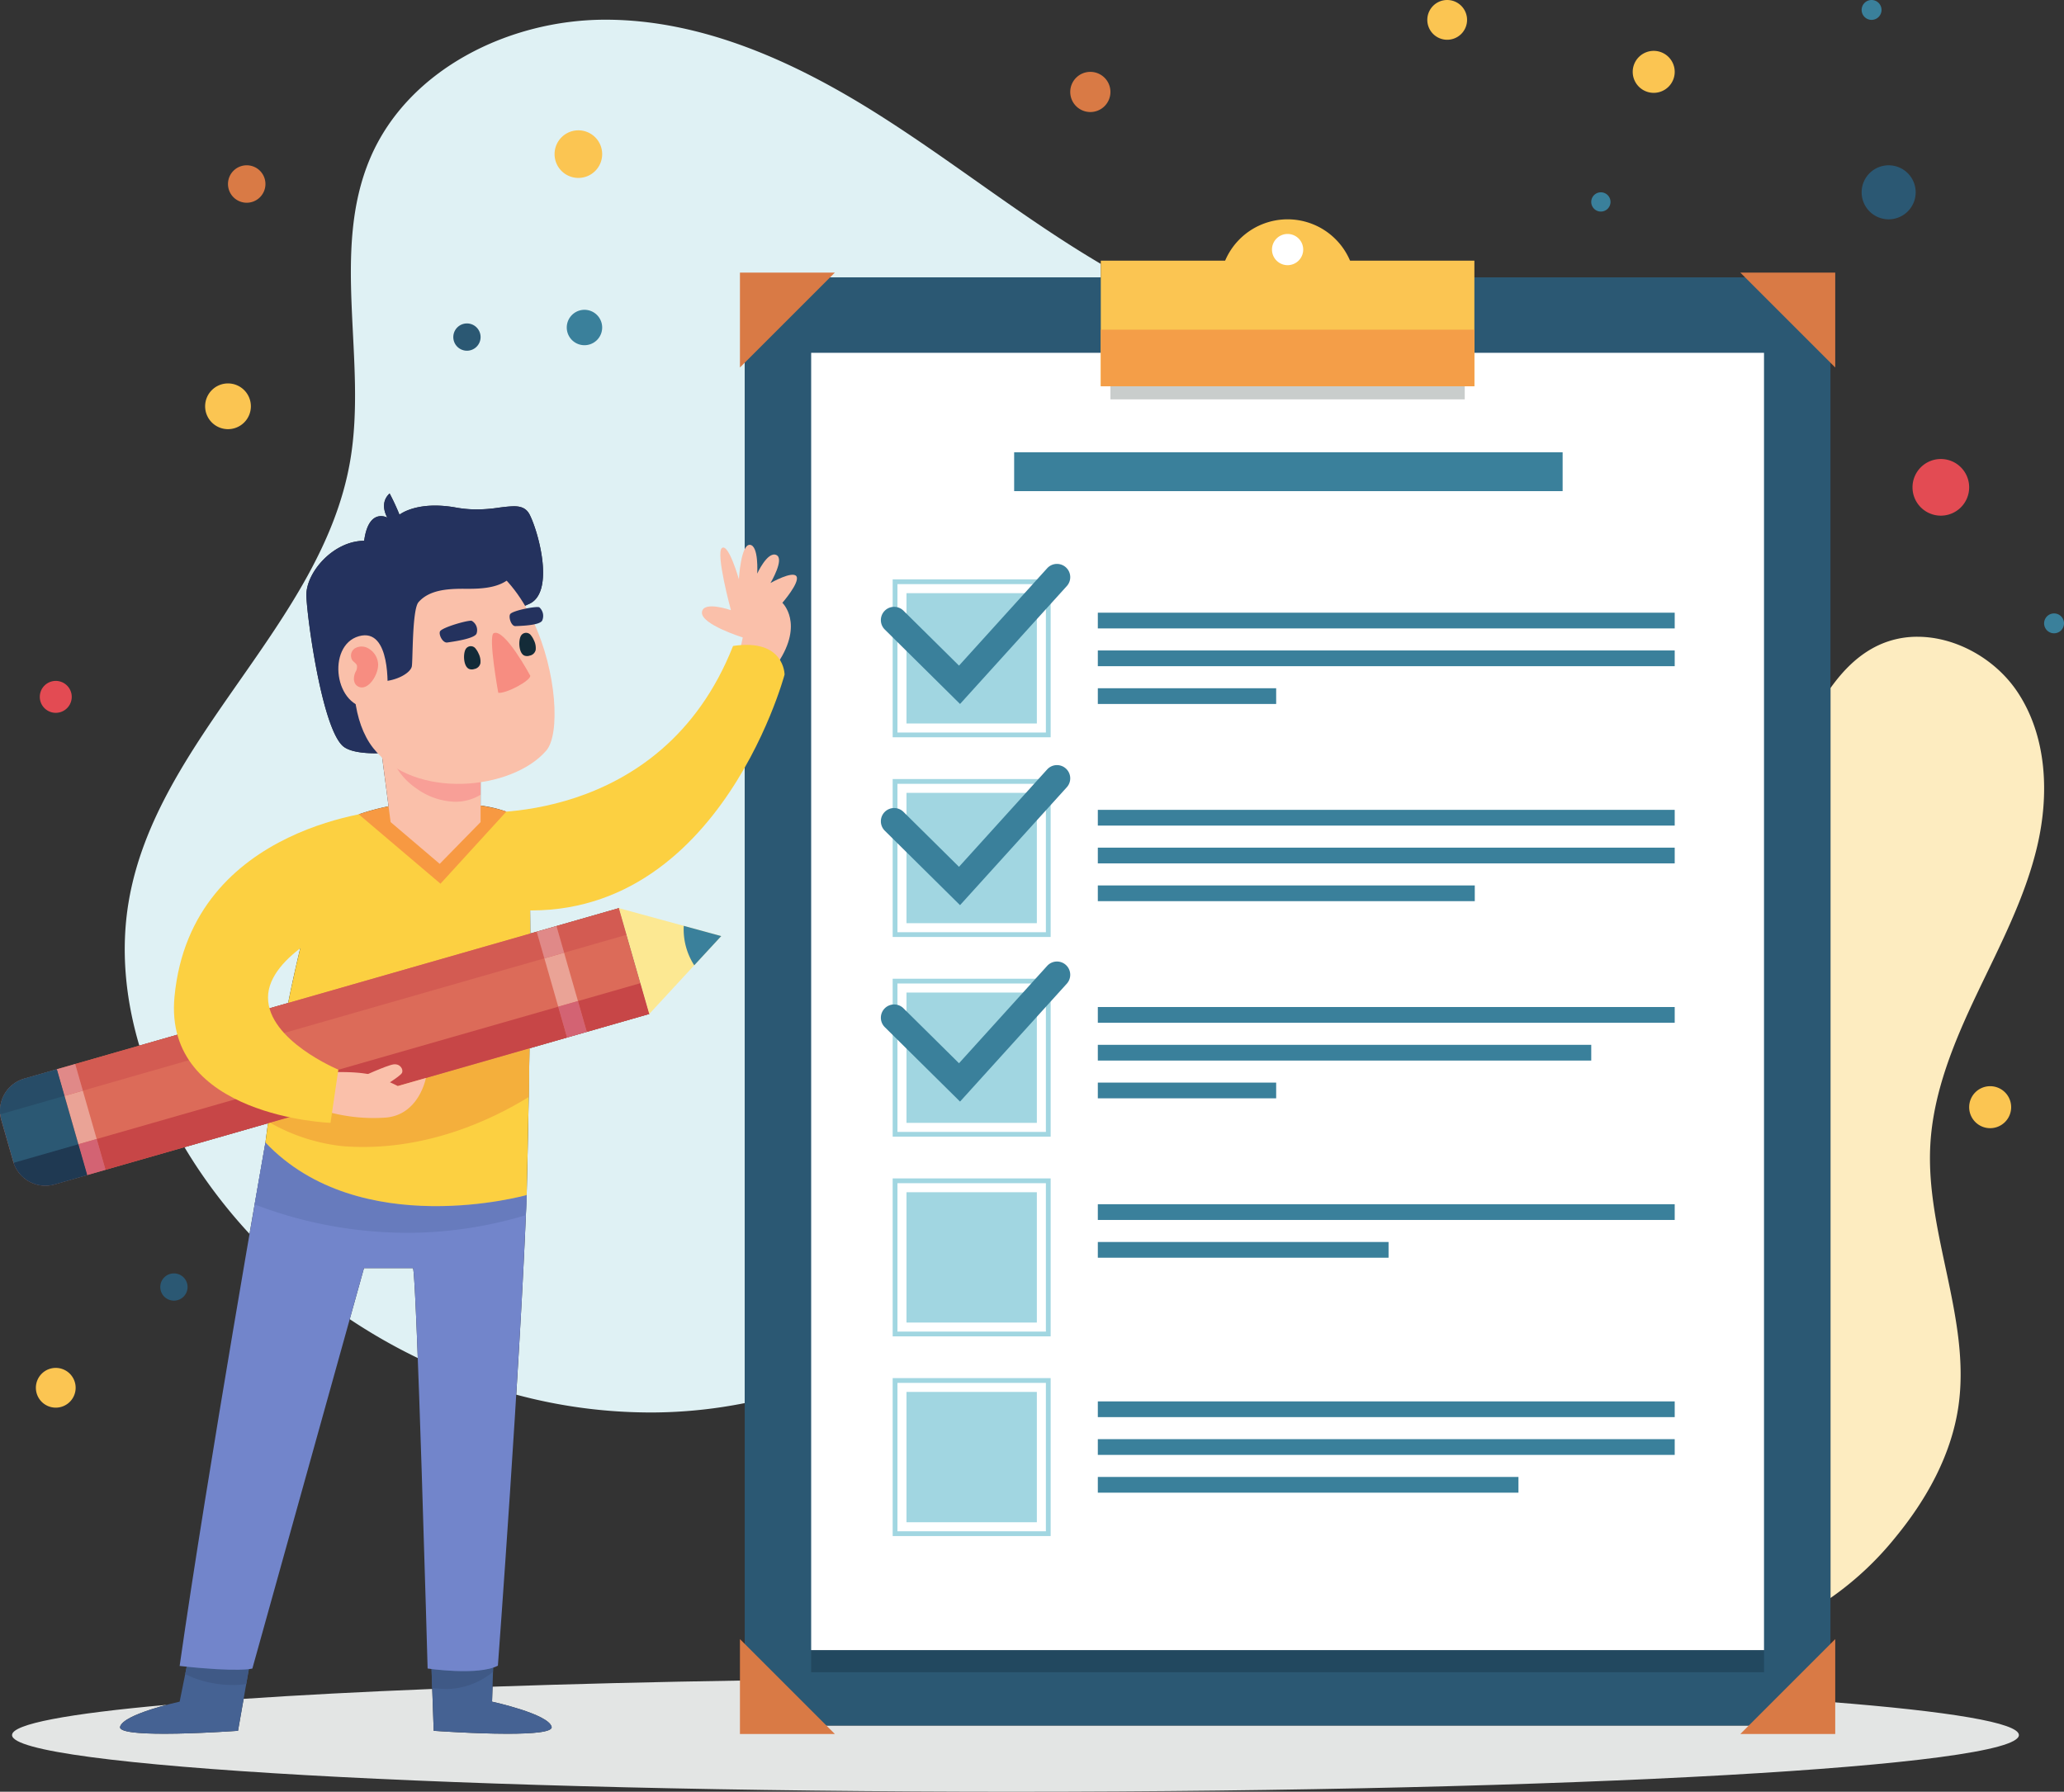 <svg xmlns="http://www.w3.org/2000/svg" xmlns:xlink="http://www.w3.org/1999/xlink" width="606.209" height="526.354" viewBox="0 0 606.209 526.354">
  <rect x="0" y="0" width="606.209" height="526.354" fill="#333333" stroke="none"/>
  <defs>
    <clipPath id="clip-path">
      <path id="path46" d="M358.159-495.871H467.884v-36.887H358.159Z"/>
    </clipPath>
    <clipPath id="clip-path-2">
      <path id="path116" d="M90.224-122.373,87.61-109.437s-16.491,3.581-17.486,7.363,34.628,1.194,34.628,1.194l3.781-21.493H90.224"/>
    </clipPath>
    <clipPath id="clip-path-3">
      <path id="path128" d="M179.781-122.373l-.412,12.936s16.492,3.581,17.487,7.363-34.628,1.194-34.628,1.194l-.756-21.493h18.309"/>
    </clipPath>
    <clipPath id="clip-path-4">
      <path id="path144" d="M112.81-273.706S95.823-177.5,87.61-119.929c17.65,1.941,21.361.757,21.361.757l32.777-117.623h14.391c1.061,1.136,4.305,117.623,4.305,117.623s14.808,2.192,20.64-.835c0,0,6.66-89.65,8.452-138.264L112.81-273.706"/>
    </clipPath>
    <clipPath id="clip-path-5">
      <path id="path156" d="M159.749-372.871s-18.621,1.064-23.788,6.059-16.2,38.943-23.151,93.106c27.738,29.251,76.725,15.436,76.725,15.436s2.492-98.689-.14-103.653c-5.029-9.491-29.647-10.948-29.647-10.948"/>
    </clipPath>
    <clipPath id="clip-path-6">
      <path id="path168" d="M38.717-268.146,35.233-280.3a9.845,9.845,0,0,1,6.751-12.176l174.651-50.069,8.911,31.081L50.894-261.4a9.844,9.844,0,0,1-12.177-6.749"/>
    </clipPath>
    <clipPath id="clip-path-7">
      <path id="path202" d="M216.634-342.547l30.043,8.205-21.132,22.876-8.911-31.081"/>
    </clipPath>
    <clipPath id="clip-path-8">
      <path id="path222" d="M145.914-395.859l3.659,28.027,14.415,12.272L176-367.832V-385.9l-30.083-9.963"/>
    </clipPath>
  </defs>
  <g id="g10" transform="translate(-34.849 609.332)">
    <g id="g12">
      <path id="path16" d="M225.723-194.393a152.233,152.233,0,0,1-39.248-5.235c1.132-18.453,2.179-37.215,2.827-52.729h0q.128-3.046.233-5.913h0s.315-12.484.6-28.8h0c.08-4.535.159-9.373.227-14.313l35.18-10.085-8.911-31.081L190.6-335.082c-.047-14.279-.367-25.268-1.2-26.841-1.455-2.745-4.548-4.819-8.211-6.379l2.368-2.592A34.738,34.738,0,0,0,176-372.679v-3.181h0V-385.9l-28.317-9.377c4.953-17.477,35.92-33.743,42.539-36.628,7.519-3.277,3.007-20.488.26-26.1-.992-2.029-2.563-2.6-4.713-2.6a41.826,41.826,0,0,0-4.82.463,49.094,49.094,0,0,1-6.236.463,31.664,31.664,0,0,1-5.779-.52,34.6,34.6,0,0,0-6.287-.609c-7.207,0-10.465,2.677-10.465,2.677a67.675,67.675,0,0,0-2.9-6.24c-3.248,2.967-.663,7.1-.663,7.1a4.231,4.231,0,0,0-1.863-.441c-1.721,0-4.133,1.161-4.951,7.244-9.239.053-17.2,9.513-16.971,16.2s4.57,38.513,10.678,44.063c2.048,1.86,6.685,2.16,9.472,2.16.877,0,1.571-.029,1.943-.049l2.04,15.627a67.912,67.912,0,0,0-8.747,2.359l.672.572a14.117,14.117,0,0,0-4.932,2.724c-3.7,3.579-10.419,22.021-16.484,52.119L75.766-302.163c-4.077-13.776-5.509-28.156-3.119-42.309,8.106-48,56.716-81.369,65.024-129.334,5.123-29.579-5.858-61.624,5.973-89.213,11.139-25.972,40.751-40.528,69.016-40.528h.153c28.309.055,55.248,12.285,79.22,27.345,22.484,14.125,43.264,30.925,66.125,44.391v3.957H253.577v330.71q-3.272.65-6.583,1.155a141.184,141.184,0,0,1-21.271,1.6m-68.168-15.993A167.034,167.034,0,0,1,137.57-221.8l4.177-14.992h14.391c.321.345.844,11.305,1.417,26.408M108.14-246.851a155.072,155.072,0,0,1-14.794-18.671q-2.245-3.334-4.32-6.807l24.534-7.033q-.382,2.79-.75,5.656h0s-1.87,10.592-4.67,26.855" fill="#dff1f4"/>
      <path id="path18" d="M572.467-139.881V-407.2c3.78-5.28,8.232-9.829,14.1-12.581a26.824,26.824,0,0,1,11.456-2.491c11.337,0,22.919,6.541,29.363,16.213,8.673,13.017,9.387,30.016,5.82,45.245s-10.968,29.231-17.683,43.359-12.9,28.929-13.732,44.549c-1.375,25.765,11.927,51.068,8.273,76.609-2.052,14.356-9.393,27.527-18.62,38.712a91.908,91.908,0,0,1-18.975,17.7" fill="#fdecc0"/>
      <path id="path20" d="M333.1-82.977c-162.765,0-294.713-7.452-294.713-16.646,0-3.266,16.654-6.312,45.43-8.883-4.934,1.308-13,3.823-13.689,6.432-.42,1.6,5.689,2.058,12.886,2.058,9.851,0,21.742-.864,21.742-.864l1.651-9.381c16.168-1.1,34.795-2.076,55.393-2.909l.432,12.29s11.891.864,21.741.864c7.2,0,13.307-.461,12.887-2.058-.995-3.782-17.487-7.363-17.487-7.363l.14-4.4c22.82-.788,47.709-1.407,74.068-1.823v13.233h318.89v-6.913c34.827,2.733,55.343,6.088,55.343,9.712,0,9.195-131.948,16.646-294.714,16.646" fill="#e3e5e4"/>
      <path id="path22" d="M253.577-102.423h318.89V-527.855H253.577Z" fill="#2b5873"/>
      <path id="path24" d="M552.949-118.077H273.093v-6.509H552.949v6.509" fill="#22485f"/>
      <path id="path26" d="M273.093-124.586H552.949v-381.1H273.093Z" fill="#fff"/>
      <path id="path28" d="M252.175-501.376v-27.879h27.88Z" fill="#d97a45"/>
      <path id="path30" d="M573.867-501.376v-27.879h-27.88Z" fill="#d97a45"/>
      <path id="path32" d="M252.175-127.814v27.88h27.88Z" fill="#d97a45"/>
      <path id="path34" d="M573.867-127.814v27.88h-27.88Z" fill="#d97a45"/>
      <path id="path36" d="M413.022-517.373h0c-11,0-19.924,5.087-19.924-5.916v-1.689A19.922,19.922,0,0,1,413.022-544.9a19.922,19.922,0,0,1,19.923,19.923v1.689c0,11-8.92,5.916-19.923,5.916" fill="#fbc552"/>
      <path id="path38" d="M360.99-492.012H465.052v-3.858H360.99Z" fill="#c9cdcc"/>
      <path id="path40" d="M358.159-495.871H467.884v-36.887H358.159Z" fill="#fbc552"/>
      <g id="g42">
        <g id="g44" clip-path="url(#clip-path)">
          <path id="path50" d="M467.884-495.871H358.159v-16.62H467.884v16.62" fill="#f49e48"/>
        </g>
      </g>
      <path id="path52" d="M339.376-396.792H301.09V-435.08h38.287v38.288" fill="#a1d6e1"/>
      <path id="path54" d="M298.437-394.138h43.595v-43.6H298.437Zm44.995,1.4h-46.4v-46.4h46.4v46.4" fill="#a1d6e1"/>
      <path id="path56" d="M339.376-338.131H301.09v-38.287h38.287v38.287" fill="#a1d6e1"/>
      <path id="path58" d="M298.437-335.477h43.595v-43.595H298.437Zm44.995,1.4h-46.4v-46.4h46.4v46.4" fill="#a1d6e1"/>
      <path id="path60" d="M339.376-279.469H301.09v-38.287h38.287v38.287" fill="#a1d6e1"/>
      <path id="path62" d="M298.437-276.814h43.595v-43.6H298.437Zm44.995,1.4h-46.4v-46.4h46.4v46.4" fill="#a1d6e1"/>
      <path id="path64" d="M316.819-402.528l-22.1-21.869a3.9,3.9,0,0,1-.029-5.509,3.9,3.9,0,0,1,5.511-.029l16.313,16.143,25.891-28.6a3.892,3.892,0,0,1,5.5-.273,3.893,3.893,0,0,1,.272,5.5l-31.355,34.635" fill="#3a809b"/>
      <path id="path66" d="M316.819-343.424l-22.1-21.871a3.9,3.9,0,0,1-.029-5.509,3.9,3.9,0,0,1,5.511-.028L316.51-354.69l25.891-28.6a3.893,3.893,0,0,1,5.5-.272,3.893,3.893,0,0,1,.272,5.5l-31.355,34.635" fill="#3a809b"/>
      <path id="path68" d="M316.819-285.722l-22.1-21.869a3.9,3.9,0,0,1-.029-5.509,3.9,3.9,0,0,1,5.511-.031l16.313,16.145,25.891-28.6a3.893,3.893,0,0,1,5.5-.275,3.9,3.9,0,0,1,.272,5.5l-31.355,34.635" fill="#3a809b"/>
      <path id="path70" d="M339.376-220.806H301.09v-38.287h38.287v38.287" fill="#a1d6e1"/>
      <path id="path72" d="M298.437-218.153h43.595v-43.595H298.437Zm44.995,1.4h-46.4v-46.4h46.4v46.4" fill="#a1d6e1"/>
      <path id="path74" d="M339.376-162.144H301.09v-38.288h38.287v38.288" fill="#a1d6e1"/>
      <path id="path76" d="M298.437-159.49h43.595v-43.595H298.437Zm44.995,1.4h-46.4v-46.4h46.4v46.4" fill="#a1d6e1"/>
      <path id="path78" d="M526.721-424.723H357.287v-4.62H526.721v4.62" fill="#3a809b"/>
      <path id="path80" d="M526.721-413.626H357.287v-4.621H526.721v4.621" fill="#3a809b"/>
      <path id="path82" d="M409.667-402.528h-52.38v-4.621h52.38v4.621" fill="#3a809b"/>
      <path id="path84" d="M526.721-366.8H357.287v-4.62H526.721v4.62" fill="#3a809b"/>
      <path id="path86" d="M526.721-355.7H357.287v-4.62H526.721v4.62" fill="#3a809b"/>
      <path id="path88" d="M468-344.6H357.287v-4.62H468v4.62" fill="#3a809b"/>
      <path id="path90" d="M526.721-308.874H357.287V-313.5H526.721v4.621" fill="#3a809b"/>
      <path id="path92" d="M502.208-297.778H357.287v-4.62H502.208v4.62" fill="#3a809b"/>
      <path id="path94" d="M409.667-286.681h-52.38V-291.3h52.38v4.621" fill="#3a809b"/>
      <path id="path96" d="M526.721-250.951H357.287v-4.62H526.721v4.62" fill="#3a809b"/>
      <path id="path98" d="M442.676-239.854H357.287v-4.62h85.389v4.62" fill="#3a809b"/>
      <path id="path100" d="M526.721-193.028H357.287v-4.619H526.721v4.619" fill="#3a809b"/>
      <path id="path102" d="M526.721-181.929H357.287v-4.621H526.721v4.621" fill="#3a809b"/>
      <path id="path104" d="M480.828-170.833H357.287v-4.62H480.828v4.62" fill="#3a809b"/>
      <path id="path106" d="M493.8-465.055H332.711v-11.417H493.8v11.417" fill="#3a809b"/>
      <path id="path108" d="M417.606-536.016a4.584,4.584,0,0,1-4.584,4.584,4.585,4.585,0,0,1-4.585-4.584,4.586,4.586,0,0,1,4.585-4.585,4.585,4.585,0,0,1,4.584,4.585" fill="#fff"/>
      <path id="path110" d="M90.224-122.373,87.61-109.437s-16.491,3.581-17.486,7.363,34.628,1.194,34.628,1.194l3.781-21.493H90.224" fill="#456293"/>
      <g id="g112">
        <g id="g114" clip-path="url(#clip-path-2)">
          <path id="path120" d="M103.263-114.326c-.216,0-.432,0-.647-.007a33.491,33.491,0,0,1-9.274-1.536,23.654,23.654,0,0,1-4.091-1.692l.434-2.148c6.783.7,11.29.895,14.229.895a35.392,35.392,0,0,0,4.025-.181l-.767,4.358a23.253,23.253,0,0,1-3.909.311" fill="#3f5986"/>
        </g>
      </g>
      <path id="path122" d="M179.781-122.373l-.412,12.936s16.492,3.581,17.487,7.363-34.628,1.194-34.628,1.194l-.756-21.493h18.309" fill="#456293"/>
      <g id="g124">
        <g id="g126" clip-path="url(#clip-path-3)">
          <path id="path132" d="M166.058-113.144a42.346,42.346,0,0,1-4.272-.3l-.2-5.58a81.9,81.9,0,0,0,9.476.616,29.347,29.347,0,0,0,8.621-1.024l-.04,1.232a21.958,21.958,0,0,1-12.619,5.013c-.277.028-.607.04-.971.04" fill="#3f5986"/>
        </g>
      </g>
      <path id="path134" d="M253-422.068s-12.244-3.813-11.985-7.364,8.511-.651,8.511-.651-4.593-16.905-2.62-18.279,4.956,9.2,4.956,9.2.569-10.312,3.233-10.119,2.153,8.457,2.153,8.457,2.976-6.568,5.575-5.487-1.677,8.247-1.677,8.247,6.6-3.737,7.639-1.944-4.149,7.761-4.149,7.761,6.409,6.043-1.316,17.637c-2.119-.891-8.128-3.668-11.267-3.017l.948-4.439" fill="#fac0aa"/>
      <path id="path136" d="M173.57-370.746s55.4,4.9,76.582-48.823c15.129-2.279,15.129,8.405,15.129,8.405S244.333-332.5,179.338-342.8" fill="#fcd041"/>
      <path id="path138" d="M112.81-273.706S95.823-177.5,87.61-119.929c17.65,1.941,21.361.757,21.361.757l32.777-117.623h14.391c1.061,1.136,4.305,117.623,4.305,117.623s14.808,2.192,20.64-.835c0,0,6.66-89.65,8.452-138.264L112.81-273.706" fill="#7285cb"/>
      <g id="g140">
        <g id="g142" clip-path="url(#clip-path-4)">
          <path id="path148" d="M154.354-247.177a125.308,125.308,0,0,1-44.719-8.335c1.95-11.26,3.174-18.195,3.174-18.195h0c14.264,15.041,34.148,18.695,50.1,18.7a108.564,108.564,0,0,0,26.627-3.26q-.106,2.866-.233,5.913a122.009,122.009,0,0,1-25.505,4.809q-4.714.372-9.443.371" fill="#677bbd"/>
        </g>
      </g>
      <path id="path150" d="M159.749-372.871s-18.621,1.064-23.788,6.059-16.2,38.943-23.151,93.106c27.738,29.251,76.725,15.436,76.725,15.436s2.492-98.689-.14-103.653c-5.029-9.491-29.647-10.948-29.647-10.948" fill="#fcd041"/>
      <g id="g152">
        <g id="g154" clip-path="url(#clip-path-5)">
          <path id="path160" d="M141.542-272.39c-2.024,0-4.077-.079-6.152-.247a54.866,54.866,0,0,1-21.253-6.891l76.227-21.853c-.068,4.94-.147,9.779-.227,14.313-11.327,6.967-28.62,14.679-48.6,14.677" fill="#f4af3c"/>
        </g>
      </g>
      <path id="path162" d="M38.717-268.146,35.233-280.3a9.845,9.845,0,0,1,6.751-12.176l174.651-50.069,8.911,31.081L50.894-261.4a9.844,9.844,0,0,1-12.177-6.749" fill="#dc6b59"/>
      <g id="g164">
        <g id="g166" clip-path="url(#clip-path-6)">
          <path id="path172" d="M198.81-313.593,194.738-327.8l5.788-1.659,4.072,14.2-5.788,1.66" fill="#eaa396"/>
          <path id="path174" d="M57.867-273.187l-4.072-14.205,5.378-1.541,4.072,14.205-5.377,1.541" fill="#eaa396"/>
          <path id="path176" d="M18.645-233.569-.11-298.993l46.738-13.4,18.756,65.424-46.738,13.4" fill="#2b5873"/>
          <path id="path178" d="M65.838-265.681l-2.594-9.048L198.81-313.593l2.595,9.048-11.04,3.164-76.227,21.853-.578.165-24.534,7.033-23.188,6.648" fill="#c74647"/>
          <path id="path180" d="M207.191-306.2l-2.593-9.048,18.352-5.261,2.595,9.048L207.191-306.2" fill="#c74647"/>
          <path id="path182" d="M201.4-304.545l-2.595-9.048,5.788-1.66,2.593,9.048-5.787,1.66" fill="#d36373"/>
          <path id="path184" d="M60.461-264.139l-2.594-9.048,5.377-1.541,2.594,9.048-5.377,1.541" fill="#d36373"/>
          <path id="path186" d="M48.175-261.013a9.85,9.85,0,0,1-9.331-6.721l19.022-5.453,2.594,9.048L50.894-261.4a9.849,9.849,0,0,1-2.718.384" fill="#1f3952"/>
          <path id="path188" d="M59.172-288.934l-2.245-7.829,135.566-38.863,2.244,7.828L59.171-288.934m141.354-40.523-2.245-7.829,18.353-5.261,2.244,7.829-18.352,5.261" fill="#d35b52"/>
          <path id="path190" d="M194.738-327.8l-2.244-7.828,5.787-1.66,2.245,7.829-5.788,1.659" fill="#e08988"/>
          <path id="path192" d="M53.795-287.393l-2.244-7.828,5.377-1.543,2.245,7.829-5.378,1.541" fill="#e08988"/>
          <path id="path194" d="M34.9-281.977a9.742,9.742,0,0,1-.056-1.049,9.849,9.849,0,0,1,7.134-9.452l9.567-2.743,2.244,7.828L34.9-281.977" fill="#274c67"/>
        </g>
      </g>
      <path id="path196" d="M216.634-342.547l30.043,8.205-21.132,22.876Z" fill="#fce892"/>
      <g id="g198">
        <g id="g200" clip-path="url(#clip-path-7)">
          <path id="path206" d="M260.487-317.585A19.475,19.475,0,0,1,236.4-330.938a19.476,19.476,0,0,1,13.353-24.088,19.475,19.475,0,0,1,24.087,13.355,19.472,19.472,0,0,1-13.353,24.087" fill="#3a809b"/>
        </g>
      </g>
      <path id="path208" d="M132.262-294.331s9.2-.476,13.325,1.268,6.12,2.775,6.12,2.775l8.228-2.359s-1.987,10.835-11.821,11.627a50.621,50.621,0,0,1-18.231-2.049l2.38-11.261" fill="#fac0aa"/>
      <path id="path210" d="M149.1-371.415S91-367.832,86.1-316.533c-3.375,35.279,45.821,37.061,45.821,37.061l2.3-15.636s-20.655-8.556-20.655-21.189,22.394-21.977,22.394-21.977L149.1-371.415" fill="#fcd041"/>
      <path id="path212" d="M160.429-373.718a67.466,67.466,0,0,0-20.208,3.609l24,20.381,19.329-21.167s-6.6-2.824-23.124-2.824" fill="#f79942"/>
      <path id="path214" d="M147.228-388.112s-8.688.657-11.715-2.092c-6.108-5.549-10.449-37.377-10.678-44.063s7.732-16.147,16.971-16.2c1.321-9.837,6.813-6.8,6.813-6.8s-2.585-4.133.663-7.1a67.668,67.668,0,0,1,2.9,6.24s5.129-4.215,16.752-2.068a37.562,37.562,0,0,0,12.015.057c4.732-.595,7.909-1.188,9.533,2.135,2.747,5.616,7.259,22.827-.26,26.1s-46.451,23.819-42.991,43.789" fill="#24325e"/>
      <path id="path216" d="M145.914-395.859l3.659,28.027,14.415,12.272L176-367.832V-385.9l-30.083-9.963" fill="#fac0aa"/>
      <g id="g218">
        <g id="g220" clip-path="url(#clip-path-8)">
          <path id="path226" d="M168.557-373.8a20.213,20.213,0,0,1-11.525-4,19.5,19.5,0,0,1-6.677-7.845,22.667,22.667,0,0,1-1.637-8.213q-.02-.54-.027-1.083L176-385.9v10.036a14.123,14.123,0,0,1-5.933,1.991c-.5.049-1,.072-1.507.072" fill="#f89f97"/>
        </g>
      </g>
      <path id="path228" d="M151.262-444.792c-9.657,4.131-18.852,39.811-6.821,55.189s40.851,12.465,50.872.743c8.161-9.547-3.811-73.143-44.051-55.932" fill="#fac0aa"/>
      <path id="path230" d="M179.852-423.323c-1.693.809,1.339,17.517,1.339,17.517,2.287.3,9.412-3.509,9.412-5,0,0-7.528-14.053-10.751-12.515" fill="#f78d81"/>
      <path id="path232" d="M132.519-408.267c.157-2.8,2.552-4.989,5.11-6.129s6.567,5.4,9.363,5.251c4.557-.241,8.287-2.472,8.791-4.327.357-1.313.053-16.751,1.987-18.963,3.291-3.764,8.968-3.968,13.968-3.929s10.707-.287,13.861-4.164a6.3,6.3,0,0,0,1.423-3.1,7.236,7.236,0,0,0-1.605-5.059c-3.668-5.013-10.5-6.7-16.7-6.355a37.851,37.851,0,0,0-26.268,13.356,43.881,43.881,0,0,0-10.089,27.915" fill="#24325e"/>
      <path id="path234" d="M148.641-406.476s1.2-18.656-8.377-15.961-7.312,21.469,3.588,21.107" fill="#fac0aa"/>
      <path id="path236" d="M164.074-423.839c-.429.947.8,3.456,2.148,3.252s7.927-1.055,8.587-2.6a3.152,3.152,0,0,0-1.393-3.763c-.912-.317-8.808,1.94-9.341,3.113" fill="#24325e"/>
      <path id="path238" d="M184.661-428.871c-.479.892.352,3.524,1.564,3.471s7.125-.165,7.869-1.629a3.378,3.378,0,0,0-.843-3.895c-.775-.416-8,.948-8.591,2.053" fill="#24325e"/>
      <path id="path240" d="M172.616-412.819a2.237,2.237,0,0,0,1.56.015,2.19,2.19,0,0,0,1.771-1.68,5.08,5.08,0,0,0-.547-2.881,5.707,5.707,0,0,0-.8-1.337,1.75,1.75,0,0,0-2.923-.023c-.865,1.291-.771,5.144.935,5.907" fill="#132b38"/>
      <path id="path242" d="M188.852-416.744a2.229,2.229,0,0,0,1.56.013,2.187,2.187,0,0,0,1.771-1.679,5.08,5.08,0,0,0-.547-2.881,5.744,5.744,0,0,0-.8-1.339,1.752,1.752,0,0,0-2.923-.023c-.865,1.292-.771,5.144.935,5.908" fill="#132b38"/>
      <path id="path244" d="M145.9-414.332a5.654,5.654,0,0,0-2.991-4.592,3.87,3.87,0,0,0-3.845.071,2.549,2.549,0,0,0-.7,3.523c.427.531,1.124.873,1.324,1.525a2.783,2.783,0,0,1-.428,1.873c-.56,1.248-.733,2.868.211,3.857a2.352,2.352,0,0,0,2.279.612c2.443-.667,4.319-4.56,4.153-6.869" fill="#f78d81"/>
      <path id="path246" d="M140.8-292.87s7.692-3.531,9.647-3.783,2.963,1.5,2.457,2.515-5.987,4.293-5.987,4.293" fill="#fac0aa"/>
      <path id="path248" d="M613.205-466.17a8.32,8.32,0,0,1-8.32,8.32,8.32,8.32,0,0,1-8.32-8.32,8.32,8.32,0,0,1,8.32-8.32,8.32,8.32,0,0,1,8.32,8.32" fill="#e34b53"/>
      <path id="path250" d="M597.495-552.837a7.936,7.936,0,0,1-7.935,7.936,7.935,7.935,0,0,1-7.936-7.936,7.934,7.934,0,0,1,7.936-7.935,7.935,7.935,0,0,1,7.935,7.935" fill="#2b5873"/>
      <path id="path252" d="M524.915-592.584a6.165,6.165,0,0,1,0,8.721,6.166,6.166,0,0,1-8.72,0,6.165,6.165,0,0,1,0-8.721,6.164,6.164,0,0,1,8.72,0" fill="#fbc552"/>
      <path id="path254" d="M623.732-288.438a6.165,6.165,0,0,1,0,8.721,6.168,6.168,0,0,1-8.721,0,6.167,6.167,0,0,1,0-8.721,6.165,6.165,0,0,1,8.721,0" fill="#fbc552"/>
      <path id="path256" d="M465.736-603.493a5.84,5.84,0,0,1-5.839,5.84,5.839,5.839,0,0,1-5.839-5.84,5.839,5.839,0,0,1,5.839-5.839,5.839,5.839,0,0,1,5.839,5.839" fill="#fbc552"/>
      <path id="path258" d="M57.067-201.649a5.84,5.84,0,0,1-5.839,5.84,5.84,5.84,0,0,1-5.84-5.84,5.839,5.839,0,0,1,5.84-5.839,5.839,5.839,0,0,1,5.839,5.839" fill="#fbc552"/>
      <path id="path260" d="M507.865-550.009a2.828,2.828,0,0,1-2.829,2.828,2.828,2.828,0,0,1-2.828-2.828,2.829,2.829,0,0,1,2.828-2.828,2.829,2.829,0,0,1,2.829,2.828" fill="#3a809b"/>
      <path id="path262" d="M587.463-606.413a2.919,2.919,0,0,1-2.92,2.92,2.919,2.919,0,0,1-2.919-2.92,2.919,2.919,0,0,1,2.919-2.919,2.919,2.919,0,0,1,2.92,2.919" fill="#3a809b"/>
      <path id="path264" d="M641.058-426.207a2.921,2.921,0,0,1-2.92,2.92,2.92,2.92,0,0,1-2.92-2.92,2.92,2.92,0,0,1,2.92-2.92,2.921,2.921,0,0,1,2.92,2.92" fill="#3a809b"/>
      <path id="path266" d="M360.99-582.32a5.9,5.9,0,0,1-5.9,5.9,5.9,5.9,0,0,1-5.905-5.9,5.9,5.9,0,0,1,5.905-5.9,5.9,5.9,0,0,1,5.9,5.9" fill="#d97a45"/>
      <path id="path268" d="M211.711-513.12a5.2,5.2,0,0,1-5.2,5.2,5.2,5.2,0,0,1-5.2-5.2,5.2,5.2,0,0,1,5.2-5.2,5.2,5.2,0,0,1,5.2,5.2" fill="#3a809b"/>
      <path id="path270" d="M211.711-564.053a6.99,6.99,0,0,1-6.991,6.989,6.99,6.99,0,0,1-6.991-6.989,6.991,6.991,0,0,1,6.991-6.992,6.991,6.991,0,0,1,6.991,6.992" fill="#fbc552"/>
      <path id="path272" d="M108.533-489.976a6.718,6.718,0,0,1-6.718,6.717,6.717,6.717,0,0,1-6.717-6.717,6.716,6.716,0,0,1,6.717-6.717,6.717,6.717,0,0,1,6.718,6.717" fill="#fbc552"/>
      <path id="path274" d="M176-510.308a4.006,4.006,0,0,1-4.007,4.005,4.005,4.005,0,0,1-4.005-4.005,4.006,4.006,0,0,1,4.005-4.007A4.006,4.006,0,0,1,176-510.308" fill="#2b5873"/>
      <path id="path276" d="M89.937-231.249a4.006,4.006,0,0,1-4.006,4.007,4.006,4.006,0,0,1-4.006-4.007,4,4,0,0,1,4.006-4,4,4,0,0,1,4.006,4" fill="#2b5873"/>
      <path id="path278" d="M112.81-555.275a5.5,5.5,0,0,1-5.5,5.5,5.5,5.5,0,0,1-5.5-5.5,5.5,5.5,0,0,1,5.5-5.5,5.5,5.5,0,0,1,5.5,5.5" fill="#d97a45"/>
      <path id="path280" d="M55.918-404.615a4.69,4.69,0,0,1-4.69,4.689,4.69,4.69,0,0,1-4.69-4.689,4.689,4.689,0,0,1,4.69-4.689,4.689,4.689,0,0,1,4.69,4.689" fill="#e34b53"/>
    </g>
  </g>
</svg>
